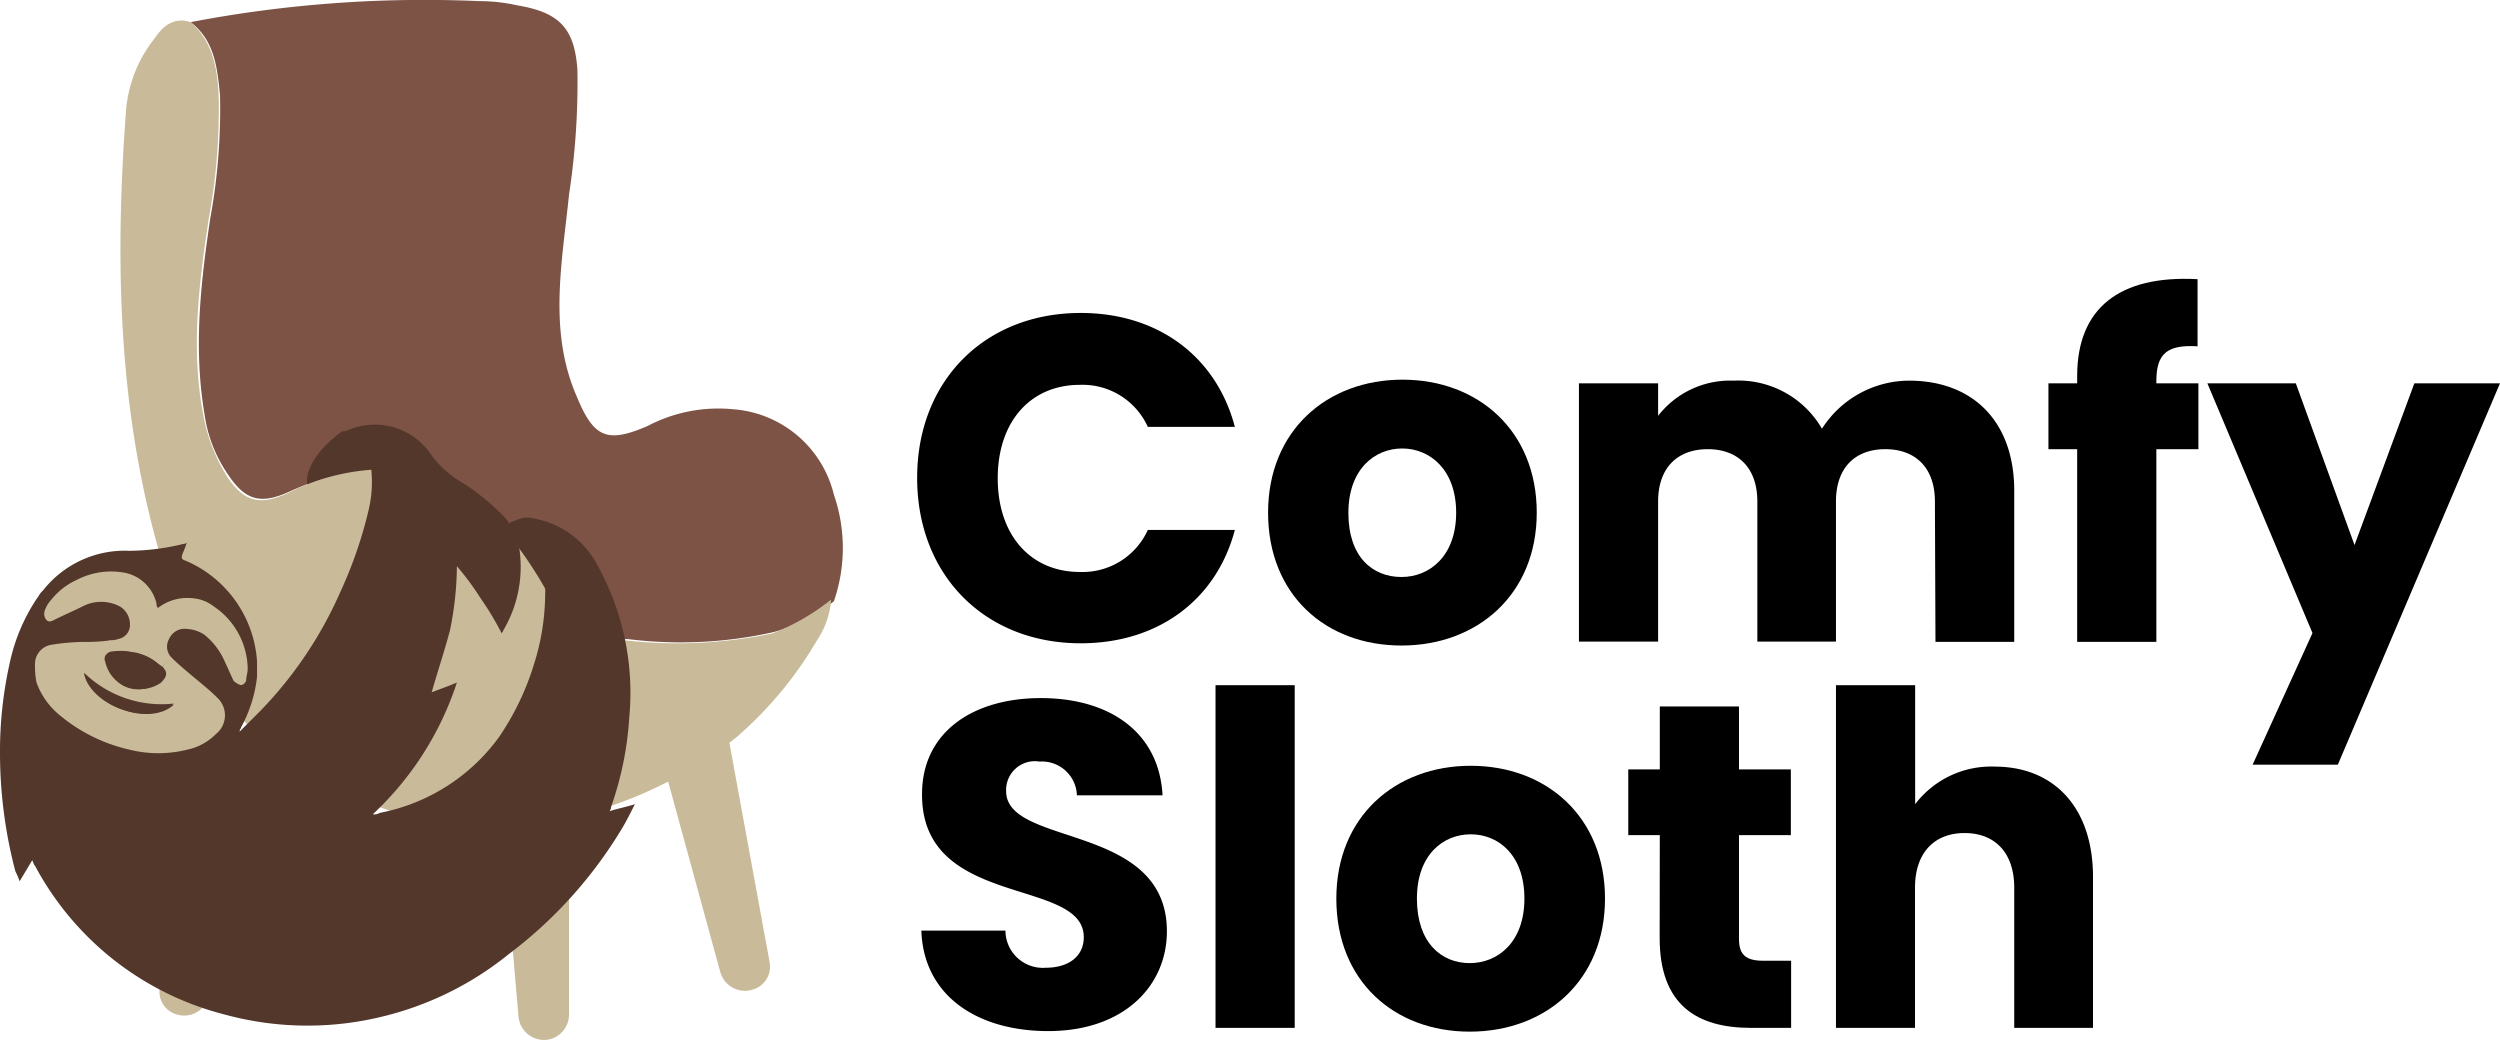 <svg xmlns="http://www.w3.org/2000/svg" viewBox="0 0 178.38 74.22"><defs><style>.cls-1{fill:#7c5345;}.cls-2{fill:#53372b;}.cls-3{fill:#c9ba99;}</style></defs><g id="Layer_2" data-name="Layer 2"><g id="Layer_1-2" data-name="Layer 1"><path class="cls-1" d="M13.6,1.58A88.61,88.61,0,0,1,34.2.08a12.41,12.41,0,0,1,2.7.3C39.9.88,41,2,41.2,5a53.26,53.26,0,0,1-.6,8.9c-.5,4.9-1.5,9.8.6,14.5,1.2,2.9,2.2,3.2,5,2a10.82,10.82,0,0,1,6.1-1.2,8,8,0,0,1,7.2,6.1,11.64,11.64,0,0,1,0,7.6,11.72,11.72,0,0,1-4.3,2.2,30.25,30.25,0,0,1-10.4.5,6.37,6.37,0,0,1-5.8-3.7,17.68,17.68,0,0,0-2.1-3.2c-2.4-3.6-5.5-5.6-10-5.3a19.63,19.63,0,0,0-6.3,1.7c-2,.9-3.1.6-4.3-1.2a10,10,0,0,1-1.7-4.3c-.8-4.7-.3-9.3.4-14a43.54,43.54,0,0,0,.7-8.8C15.5,4.78,15.3,2.88,13.6,1.58Z"/><path class="cls-2" d="M26.6,33.48l-.8-2.8-1.4.1s-2.5,1.7-2.5,3.6,5.3-.6,5.3-.6l.2-1.3"/><path class="cls-2" d="M39.7,42.58s-1.7-5.2-2.6-5.4-1.1.7-1.5,1.3,1.1,2.2,1.1,2.2l1,1.2.8.5"/><path class="cls-3" d="M59.3,42.78a5.93,5.93,0,0,1-1,2.9,27.35,27.35,0,0,1-5.5,6.7h0l-.1.1h0a29.52,29.52,0,0,1-14.5,6.3h-.3a24.1,24.1,0,0,1-6-.1h-.5a20.87,20.87,0,0,1-4.6-1.2.31.31,0,0,1-.2-.1h0a29.57,29.57,0,0,1-8.3-5h0c-3.6-3.6-5.6-8.2-7-13.2C8.4,28.88,8.2,18.38,9,7.78a9.49,9.49,0,0,1,2-5c.6-.9,1.4-1.6,2.6-1.2,1.6,1.4,1.9,3.3,2,5.2a43,43,0,0,1-.7,8.8c-.7,4.6-1.3,9.3-.4,14A12.56,12.56,0,0,0,16.2,34c1.2,1.8,2.3,2.1,4.3,1.2a15.58,15.58,0,0,1,6.3-1.7c4.4-.3,7.6,1.7,10,5.3A29.22,29.22,0,0,1,38.9,42c1.1,2.5,3.2,3.5,5.8,3.7a33,33,0,0,0,10.4-.5A15.81,15.81,0,0,0,59.3,42.78Z"/><path class="cls-3" d="M51.6,50.58l3.3,18a1.71,1.71,0,0,1-1.1,2h0a1.83,1.83,0,0,1-2.4-1.2l-4.9-17.9"/><path class="cls-3" d="M40.6,54.08v18.3a1.82,1.82,0,0,1-1.5,1.8h0a1.83,1.83,0,0,1-2.1-1.6l-1.6-18.5"/><path class="cls-3" d="M13.7,52.28l-2.3,18.2a1.69,1.69,0,0,0,1.2,1.9h0a1.81,1.81,0,0,0,2.3-1.3L18.8,53"/><path class="cls-2" d="M43.5,57.88c.1-.2.1-.2.1-.3a23.5,23.5,0,0,0,1.3-6.4,18.76,18.76,0,0,0-2.3-10.9A6.36,6.36,0,0,0,38.1,37a1.7,1.7,0,0,0-1.4.2,9,9,0,0,0,.9,1,6.37,6.37,0,0,1,1.3,4.2,16.87,16.87,0,0,1-.8,5,19.22,19.22,0,0,1-2.5,5.2A13.71,13.71,0,0,1,27.1,58a.75.75,0,0,1-.5.1,22.32,22.32,0,0,0,6-9.4c-.7.3-1.3.5-1.8.7.4-1.4.9-2.9,1.3-4.4a23.15,23.15,0,0,0,.5-4.6,19.52,19.52,0,0,1,1.7,2.3,20.68,20.68,0,0,1,1.5,2.5c0-.1.1-.1.1-.2a8.93,8.93,0,0,0,1.1-6.2,3.48,3.48,0,0,0-.7-1.5,2.18,2.18,0,0,0-.4-.5,16.44,16.44,0,0,0-3.3-2.6,7.28,7.28,0,0,1-1.8-1.7,4.84,4.84,0,0,0-6.2-1.7c-.1,0-.2.1-.3.1.1,0,.1.1.2.1a2.67,2.67,0,0,1,2,2.6,8.63,8.63,0,0,1-.2,2.8,30.62,30.62,0,0,1-2,5.8,28.84,28.84,0,0,1-5.7,8.5l-1.5,1.5c0-.2.1-.2.1-.3a9.74,9.74,0,0,0,1.14-3.61v-.05c0-.17,0-.35,0-.52h0v-.27s0-.09,0-.14h0v-.11A8.41,8.41,0,0,0,13.23,40c-.3-.1-.3-.2-.2-.5a6.89,6.89,0,0,0,.3-.8c-.1.1-.1.1-.2.1a16.66,16.66,0,0,1-3.9.5,7.42,7.42,0,0,0-6.17,2.84,1.29,1.29,0,0,0-.16.17h0l0,0c-.12.15-.19.31-.26.38h0A13.24,13.24,0,0,0,.7,47.28a29,29,0,0,0-.7,6.6,33.18,33.18,0,0,0,1.1,8.3,4.88,4.88,0,0,1,.3.7l.9-1.5c.1.2.1.3.2.4A21.3,21.3,0,0,0,16,72.38a22.43,22.43,0,0,0,11.5.1,22.82,22.82,0,0,0,8.8-4.4,31.6,31.6,0,0,0,8.1-9c.3-.5.6-1.1.9-1.7C44.7,57.58,44.1,57.68,43.5,57.88Z"/><path class="cls-3" d="M13.67,42.68a2.83,2.83,0,0,1,1.6.6,5.46,5.46,0,0,1,2.4,4.3v.2c0,.2-.1.5-.1.7s-.2.4-.4.4a1.33,1.33,0,0,1-.5-.3c-.2-.4-.4-.9-.6-1.3a5,5,0,0,0-1.5-2,2.45,2.45,0,0,0-1.2-.4,1.21,1.21,0,0,0-1.3.7,1.11,1.11,0,0,0,.17,1.34l-.64.66-.44-.31a5,5,0,0,0-1.39-.69,7.57,7.57,0,0,0-1.5-.1.76.76,0,0,0-.5.2v-1a1.8,1.8,0,0,0,.72-.1,1,1,0,0,0,.78-.9,1.51,1.51,0,0,0-.7-1.4,2.87,2.87,0,0,0-2.7,0c-.6.3-1.3.6-1.9.9-.2.1-.5.3-.7,0s-.1-.6,0-.8a2.09,2.09,0,0,1,.4-.6,4.89,4.89,0,0,1,1.8-1.4,5.32,5.32,0,0,1,3.5-.5,2.91,2.91,0,0,1,2.2,2.2.37.37,0,0,0,.1.3A3.41,3.41,0,0,1,13.67,42.68Z"/><path class="cls-3" d="M11.6,47.58l.6-.7c.5.5,1.1,1,1.7,1.5s1.1.9,1.6,1.4a1.71,1.71,0,0,1-.1,2.6,4,4,0,0,1-2,1.1,8.53,8.53,0,0,1-4.2,0,11.81,11.81,0,0,1-5-2.5,5.33,5.33,0,0,1-1.6-2.3,6.15,6.15,0,0,1-.1-1.4A1.39,1.39,0,0,1,3.7,46a16.35,16.35,0,0,1,2.2-.2,12.75,12.75,0,0,0,1.9-.1v1a.75.75,0,0,0-.1.5A2.6,2.6,0,0,0,9.1,49a2.57,2.57,0,0,0,2.4-.3C11.9,48.28,12,48,11.6,47.58Zm.8,2.7A7.92,7.92,0,0,1,6,48.08C6.5,50.38,10.7,51.88,12.4,50.28Z"/><path class="cls-2" d="M9.6,46.58a3.1,3.1,0,0,1,1.8.9l.1.1c.4.4.3.7-.2,1.1a2.32,2.32,0,0,1-2.4.3,2.6,2.6,0,0,1-1.4-1.8.44.44,0,0,1,.1-.5.59.59,0,0,1,.5-.2A3.55,3.55,0,0,1,9.6,46.58Z"/><path class="cls-2" d="M6,48a7.92,7.92,0,0,0,6.4,2.2C10.7,51.88,6.5,50.38,6,48Z"/><path d="M77.11,22.33c5.52,0,9.68,3.11,11,8.13H81.9a5.11,5.11,0,0,0-4.86-3c-3.47,0-5.85,2.58-5.85,6.67s2.38,6.68,5.85,6.68a5.11,5.11,0,0,0,4.86-3h6.21c-1.32,5-5.48,8.09-11,8.09-6.84,0-11.67-4.86-11.67-11.8S70.27,22.33,77.11,22.33Z"/><path d="M100,46.06c-5.42,0-9.52-3.63-9.52-9.48s4.2-9.49,9.59-9.49,9.58,3.64,9.58,9.49S105.4,46.06,100,46.06Zm0-4.89c2,0,3.9-1.49,3.9-4.59S102,32,100.05,32s-3.84,1.46-3.84,4.6S97.93,41.17,100,41.17Z"/><path d="M138.06,35.78c0-2.41-1.39-3.73-3.54-3.73S131,33.37,131,35.78v10h-5.61v-10c0-2.41-1.39-3.73-3.54-3.73s-3.54,1.32-3.54,3.73v10h-5.65V27.35h5.65v2.32a6.51,6.51,0,0,1,5.39-2.51A6.89,6.89,0,0,1,130,30.59a7.41,7.41,0,0,1,6.21-3.43c4.56,0,7.51,2.91,7.51,7.86V45.8h-5.62Z"/><path d="M148.21,32.05h-2.05v-4.7h2.05v-.52c0-4.83,3-7.21,8.59-6.91v4.79c-2.18-.13-2.94.53-2.94,2.48v.16h3v4.7h-3V45.8h-5.65Z"/><path d="M172.27,27.35h6.11L166.81,54.56h-6.08L165,45.17l-7.5-17.82h6.31L168,38.89Z"/><path d="M74.79,73.57c-5,0-8.89-2.47-9.05-7.17h6a2.67,2.67,0,0,0,2.88,2.65c1.65,0,2.71-.83,2.71-2.18,0-4.3-11.6-2-11.54-10.22,0-4.39,3.61-6.84,8.47-6.84,5,0,8.46,2.51,8.69,6.94H76.84a2.5,2.5,0,0,0-2.67-2.41,2.05,2.05,0,0,0-2.38,2.11c0,4,11.47,2.22,11.47,10C83.26,70.33,80.21,73.57,74.79,73.57Z"/><path d="M86.73,48.89h5.65V73.34H86.73Z"/><path d="M104.87,73.61c-5.42,0-9.52-3.64-9.52-9.49s4.2-9.48,9.59-9.48,9.58,3.63,9.58,9.48S110.29,73.61,104.87,73.61Zm0-4.89c2,0,3.9-1.49,3.9-4.6s-1.85-4.59-3.83-4.59S101.1,61,101.1,64.12,102.82,68.72,104.87,68.72Z"/><path d="M118.43,59.59h-2.25V54.9h2.25V50.41h5.65V54.9h3.7v4.69h-3.7V67c0,1.09.46,1.55,1.72,1.55h2v4.79h-2.87c-3.84,0-6.51-1.62-6.51-6.41Z"/><path d="M131,48.89h5.65v8.49a6.81,6.81,0,0,1,5.69-2.68c4.2,0,7,2.91,7,7.87V73.34h-5.62v-10c0-2.51-1.39-3.9-3.54-3.9s-3.54,1.39-3.54,3.9v10H131Z"/></g></g></svg>
